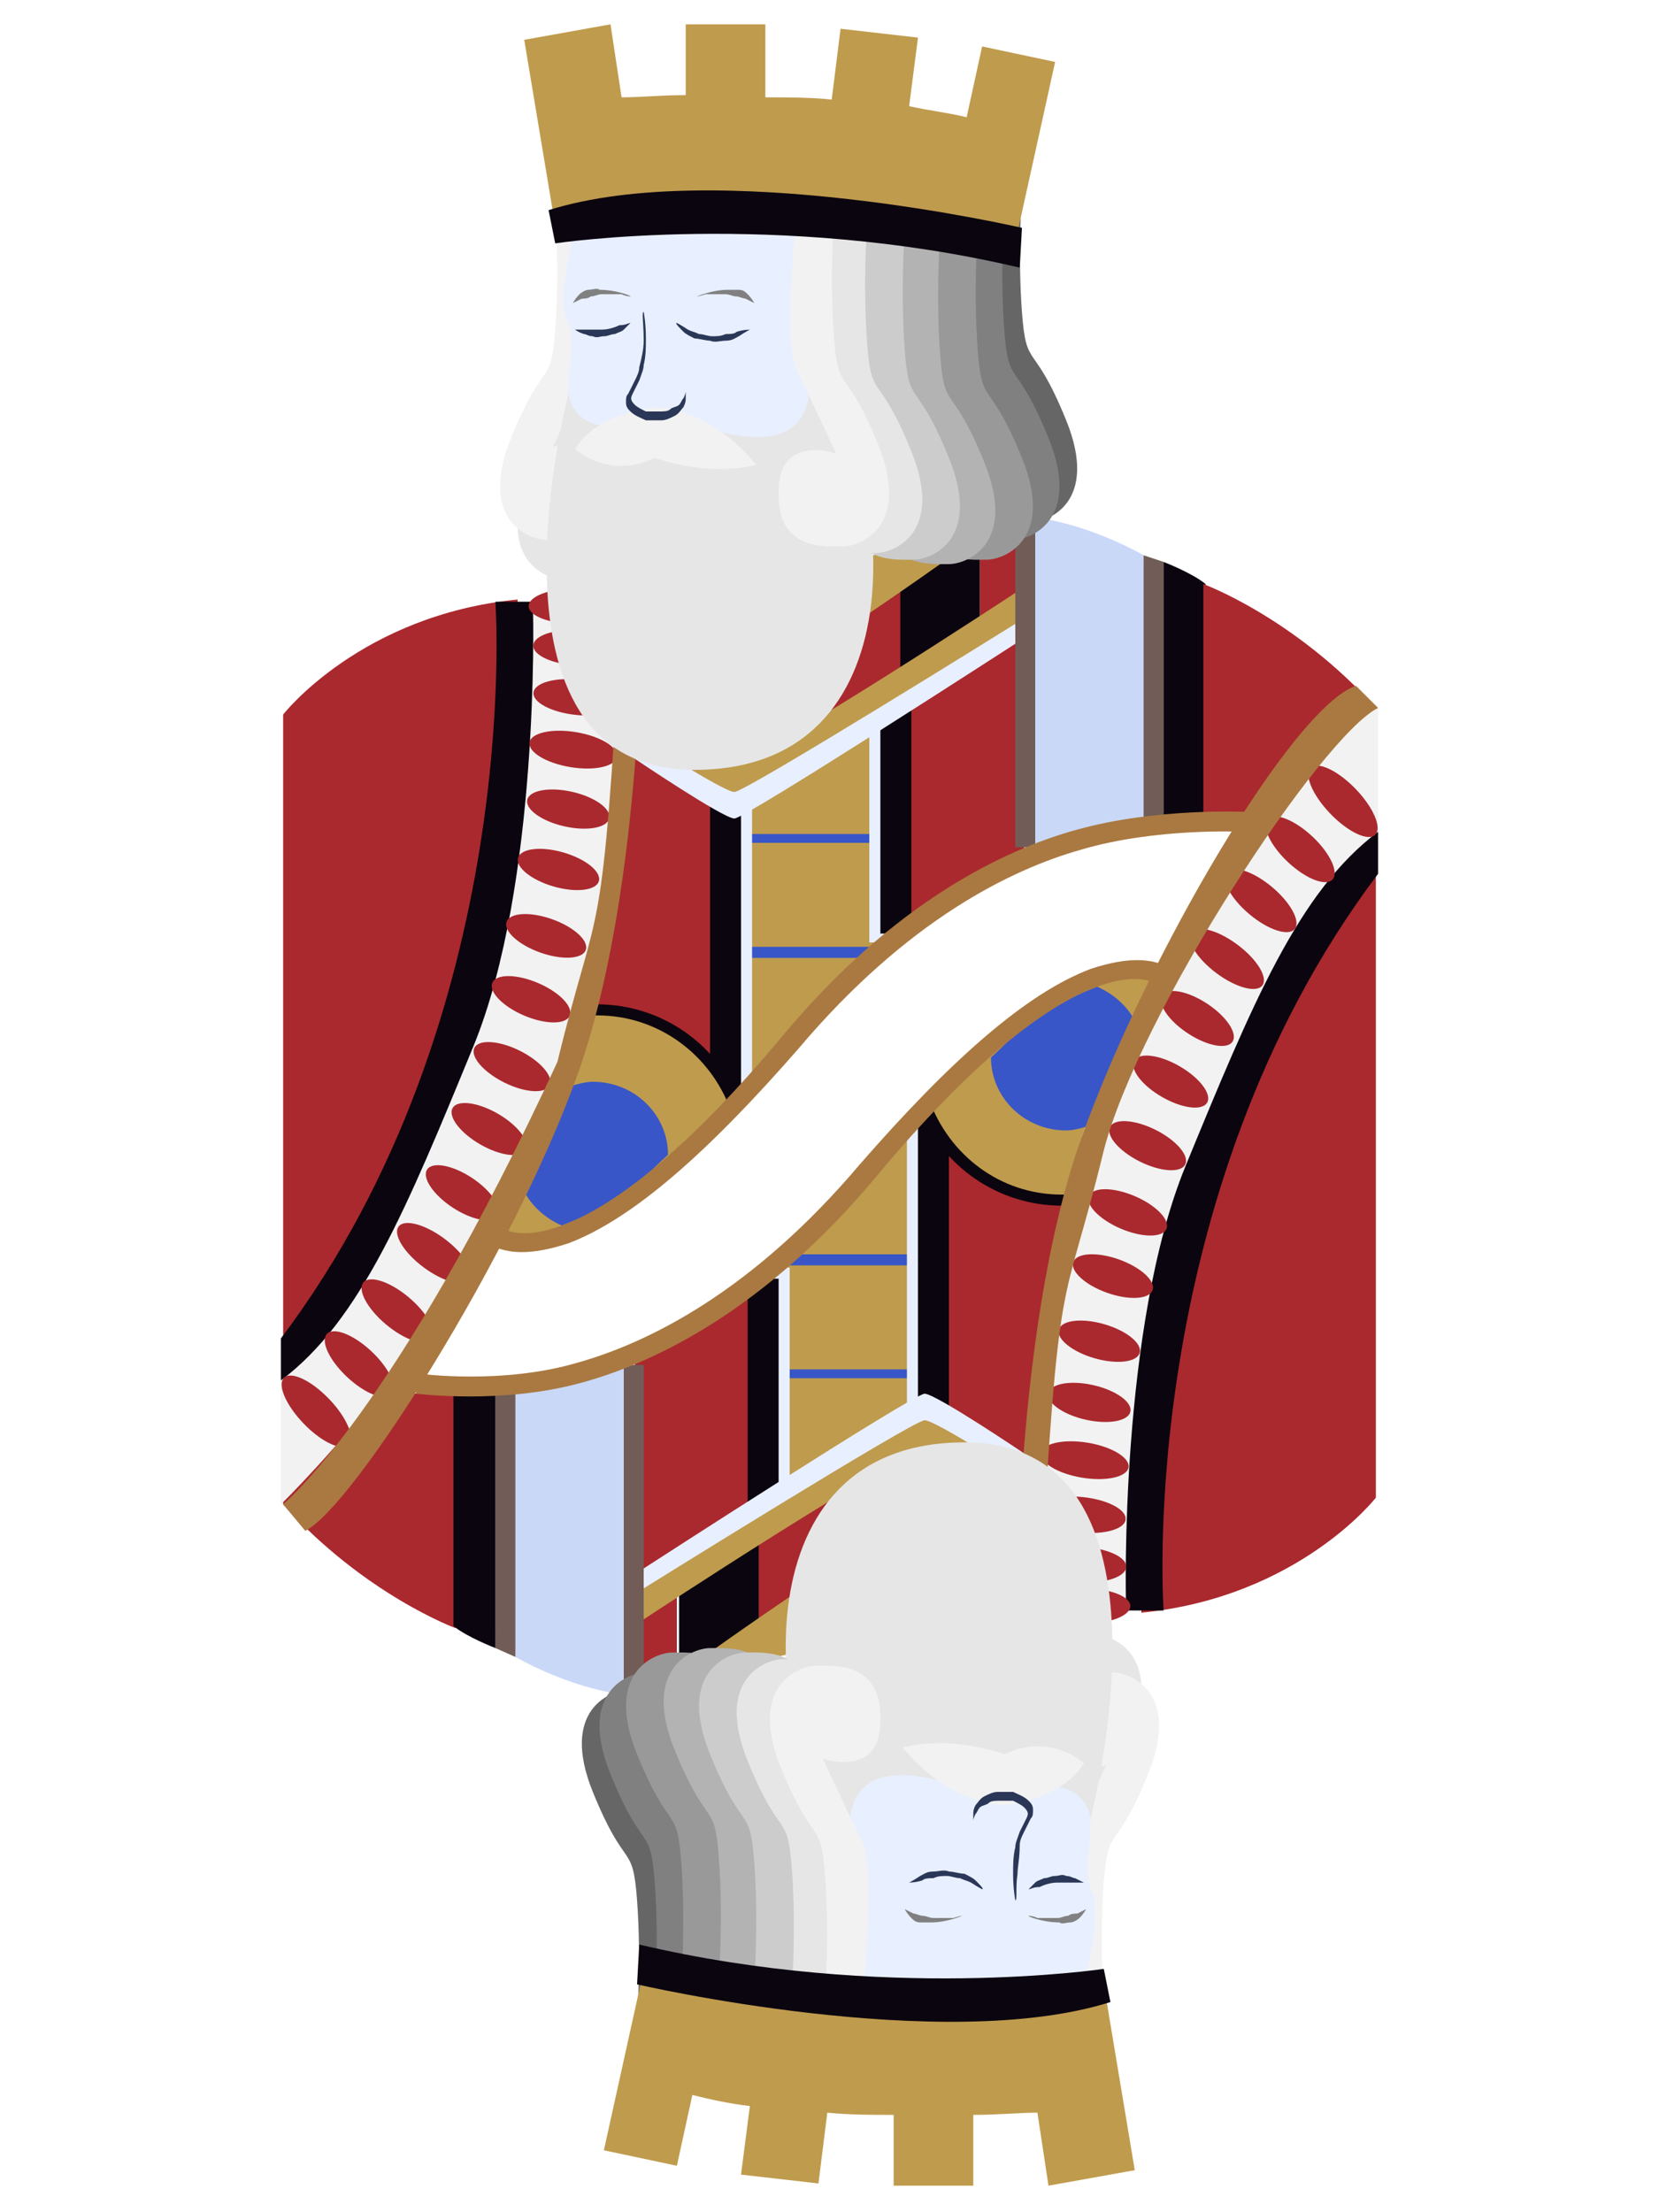 <?xml version="1.0" encoding="utf-8"?>
<!-- Generator: Adobe Illustrator 17.1.0, SVG Export Plug-In . SVG Version: 6.00 Build 0)  -->
<!DOCTYPE svg PUBLIC "-//W3C//DTD SVG 1.1//EN" "http://www.w3.org/Graphics/SVG/1.1/DTD/svg11.dtd">
<svg version="1.1" id="Layer_1" xmlns="http://www.w3.org/2000/svg" xmlns:xlink="http://www.w3.org/1999/xlink" x="0px" y="0px"
	 viewBox="0 0 75 100" enable-background="new 0 0 75 100" xml:space="preserve">
<rect fill="none" width="75" height="100"/>
<path fill="#AA292E" d="M20.6,73.6c0,0-4.1-1.5-7.8-5.6v-5h7.8V73.6z"/>
<path fill="#AA292E" d="M12.8,60.5V32.3c0,0,3.5-4.5,10.6-5.2C23.4,27.2,23.5,55.7,12.8,60.5z"/>
<rect x="33.5" y="28.7" fill="#0B050F" width="3.6" height="6.6"/>
<rect x="26.3" y="26.4" fill="#0B050F" width="3.6" height="6.6"/>
<rect x="37.2" y="26.1" fill="#AA292E" width="3.6" height="6.6"/>
<rect x="29.9" y="28.2" fill="#AA292E" width="3.6" height="6.6"/>
<rect x="40.7" y="24.1" fill="#0B050F" width="3.6" height="6.6"/>
<rect x="44.3" y="23.9" fill="#AA292E" width="3.6" height="4.1"/>
<path fill="#0B050F" d="M22.4,27.3c0,0,1.3,18.6-9.7,33.2c0,1.3,0,1.9,0,1.9s6.4-3,10.1-15.8c3.7-12.8,2-19.4,2-19.4H22.4z"/>
<path fill="#F2F2F2" d="M24.1,27.7c0,0,0.3,12.3-2.7,19.6c-3,7.3-5.1,12.4-8.7,15.1V68c0,0,9.9-9.6,13.2-20.4s2.6-20.3,2.6-20.3
	L24.1,27.7z"/>
<ellipse fill="#AA292E" cx="26" cy="27.4" rx="2.1" ry="0.8"/>
<ellipse transform="matrix(-0.999 -5.267342e-002 5.267342e-002 -0.999 50.639 59.925)" fill="#AA292E" cx="26.1" cy="29.3" rx="2" ry="0.8"/>
<ellipse transform="matrix(-0.994 -0.107 0.107 -0.994 48.679 65.624)" fill="#AA292E" cx="26.1" cy="31.5" rx="2" ry="0.8"/>
<ellipse transform="matrix(-0.987 -0.163 0.163 -0.987 46.033 71.682)" fill="#AA292E" cx="26" cy="34" rx="2" ry="0.8"/>
<ellipse transform="matrix(-0.975 -0.221 0.221 -0.975 42.658 77.938)" fill="#AA292E" cx="25.7" cy="36.6" rx="1.9" ry="0.8"/>
<ellipse transform="matrix(-0.961 -0.278 0.278 -0.961 38.608 84.2)" fill="#AA292E" cx="25.3" cy="39.4" rx="1.9" ry="0.8"/>
<ellipse transform="matrix(-0.942 -0.335 0.335 -0.942 33.822 90.332)" fill="#AA292E" cx="24.7" cy="42.2" rx="1.9" ry="0.8"/>
<ellipse transform="matrix(-0.92 -0.392 0.392 -0.92 28.368 96.162)" fill="#AA292E" cx="24" cy="45.2" rx="1.9" ry="0.8"/>
<ellipse transform="matrix(-0.894 -0.447 0.447 -0.894 22.297 101.542)" fill="#AA292E" cx="23.1" cy="48.1" rx="1.9" ry="0.8"/>
<ellipse transform="matrix(-0.866 -0.5 0.5 -0.866 15.696 106.339)" fill="#AA292E" cx="22.1" cy="51.1" rx="1.9" ry="0.8"/>
<ellipse transform="matrix(-0.835 -0.551 0.551 -0.835 8.649 110.435)" fill="#AA292E" cx="20.9" cy="53.9" rx="1.9" ry="0.8"/>
<ellipse transform="matrix(-0.801 -0.599 0.599 -0.801 1.278 113.739)" fill="#AA292E" cx="19.5" cy="56.7" rx="2" ry="0.8"/>
<ellipse transform="matrix(-0.766 -0.643 0.643 -0.766 -6.315 116.176)" fill="#AA292E" cx="18" cy="59.2" rx="2" ry="0.8"/>
<ellipse transform="matrix(-0.73 -0.683 0.683 -0.73 -14.007 117.696)" fill="#AA292E" cx="16.2" cy="61.6" rx="2" ry="0.8"/>
<ellipse transform="matrix(-0.693 -0.721 0.721 -0.693 -21.72 118.245)" fill="#AA292E" cx="14.3" cy="63.7" rx="2.1" ry="0.8"/>
<rect x="33.8" y="37.2" fill="#3856C8" width="5.8" height="6.4"/>
<polygon fill="#BF9B4D" points="39.3,43.3 33.8,43.3 33.8,49.1 "/>
<rect x="33.7" y="38.1" fill="#BF9B4D" width="5.8" height="4.7"/>
<polygon fill="#BF9B4D" points="39.5,37.7 33.8,37.7 33.8,36.1 39.5,32.7 "/>
<path fill="#AA292E" d="M32.7,49.6l0.2-13.4l-4.7-2.7c0,0-0.9,11.1-2,13.1C25,48.6,32.7,49.6,32.7,49.6z"/>
<polygon fill="#E8EFFF" points="32.6,49.7 34,49 34,35.3 32.6,35.3 "/>
<polygon fill="#0B050F" points="32.1,50.2 33.5,49.5 33.5,35.8 32.1,35.8 "/>
<path fill="#0B050F" d="M23,54.8c0.5-1.2,1.3-2.3,1.9-3.5c1-1.9,1.7-3.8,2-5.9c0,0,0.1,0,0.1,0c2.9,0,5.4,1.8,6.4,4.3
	c-0.2,0.2-0.4,0.5-0.7,0.7c-0.5,0.4-1,0.7-1.6,1.1c-1.2,0.9-2.2,2.2-3.5,3c-1,0.6-2.1,0.9-3.2,1.3c-0.5,0.2-0.9,0.3-1.4,0.5
	c-0.1,0-0.3,0-0.4-0.1C22.6,55.8,22.8,55.3,23,54.8z"/>
<path fill="#BF9B4D" d="M23,54.8c0.5-1.2,1.3-2.3,1.9-3.5c0.9-1.7,1.5-3.5,1.9-5.4c0.1,0,0.1,0,0.2,0c2.8,0,5.1,1.8,6,4.2
	c-0.1,0.1-0.2,0.2-0.3,0.3c-0.5,0.4-1,0.7-1.6,1.1c-1.2,0.9-2.2,2.2-3.5,3c-1,0.6-2.1,0.9-3.2,1.3c-0.5,0.2-0.9,0.3-1.4,0.5
	c-0.1,0-0.3,0-0.4-0.1C22.6,55.8,22.8,55.3,23,54.8z"/>
<path fill="#3856C8" d="M24.8,51.4c0.4-0.7,0.7-1.5,1-2.3c0.3-0.1,0.7-0.2,1-0.2c1.9,0,3.4,1.5,3.4,3.3c-0.9,0.8-1.7,1.8-2.8,2.3
	c-0.7,0.4-1.3,0.6-2,0.9c-0.9-0.4-1.6-1.1-1.9-2C24,52.8,24.5,52.1,24.8,51.4z"/>
<polygon fill="#AA292E" points="46.3,38.8 40.7,42.1 40.4,31.6 46.3,28.3 "/>
<rect x="39.3" y="32" fill="#E8EFFF" width="1.4" height="10.6"/>
<path fill="#C9D8F7" d="M51.7,25.1c0,0-2.4-1.4-4.9-1.7l-0.3,15.2c0,0,3.8-1.4,5.6-1.4L51.7,25.1z"/>
<polygon fill="#715C57" points="51.7,25.1 52.6,25.4 52.6,37.1 51.7,37.1 "/>
<path fill="#0B050F" d="M52.6,25.4c0,0,1.3,0.5,1.9,1V37h-1.9V25.4z"/>
<path fill="#AA292E" d="M54.4,26.4c0,0,4.1,1.5,7.8,5.6v5h-7.8V26.4z"/>
<rect x="39.8" y="31.6" fill="#0B050F" width="1.4" height="10.6"/>
<rect x="45.9" y="23.4" fill="#715C57" width="0.9" height="14.9"/>
<path fill="#AA7941" d="M23.6,56.6c0.5,0,1.2-0.1,2.1-0.4c2.9-1.1,6.3-4.1,10.4-8.8c4.9-5.8,9.6-8.1,12.8-9c3.4-1,7.3-0.8,7.3-0.8
	l0.2-0.9c-0.1,0-4.1-0.2-7.7,0.8c-3.3,0.9-8.3,3.3-13.3,9.3c-9,10.8-12.5,8.8-12.5,8.8l-0.5,0.8C22.3,56.3,22.7,56.6,23.6,56.6z"/>
<path fill="#E8EFFF" d="M45.9,27.7c0,0-11.7,7.6-12.8,7.6S28.7,33,28.7,33v1.3c0,0,4,2.7,4.5,2.7c0.5,0,12.7-7.9,12.7-7.9V27.7z"/>
<path fill="#BF9B4D" d="M44.6,24c0,0-9.9,7.2-11.3,7.2c-1.4,0-5.5-3.6-5.5-3.6L44.6,24z"/>
<path fill="#BF9B4D" d="M45.9,26.8c0,0-11.7,7.7-12.8,7.7s-4.4-2.6-4.4-2.6v1.3c0,0,4,2.6,4.5,2.6c0.5,0,12.7-7.6,12.7-7.6V26.8z"/>
<path fill="#AA7941" d="M29,28.2c0,0,0,12.3-2.9,20.4c-2.9,8.1-10.1,19.5-12.3,20.6L12.8,68c0,0,5.1-4.2,12.4-20
	c1.9-7.8,2-4.4,2.9-20.3C29,11.8,29,28.2,29,28.2z"/>
<path fill="#AA292E" d="M62.2,39.5v28.2c0,0-3.5,4.5-10.6,5.2C51.6,72.8,51.5,44.3,62.2,39.5z"/>
<rect x="37.8" y="64.6" fill="#0B050F" width="3.6" height="6.6"/>
<rect x="45.1" y="66.9" fill="#0B050F" width="3.6" height="6.6"/>
<rect x="34.2" y="67.3" fill="#AA292E" width="3.6" height="6.6"/>
<rect x="41.5" y="65.1" fill="#AA292E" width="3.6" height="6.7"/>
<rect x="30.7" y="69.3" fill="#0B050F" width="3.6" height="6.7"/>
<rect x="27" y="71.9" fill="#AA292E" width="3.6" height="4.1"/>
<path fill="#0B050F" d="M52.6,72.7c0,0-1.3-18.6,9.7-33.2c0-1.3,0-1.9,0-1.9s-6.4,3-10.1,15.8c-3.7,12.8-2,19.4-2,19.4H52.6z"/>
<path fill="#F2F2F2" d="M50.9,72.3c0,0-0.3-12.3,2.7-19.6c3-7.3,5.1-12.4,8.7-15.1V32c0,0-5.4,1.1-13.2,20.4
	c-3.3,10.8-2.7,20.3-2.7,20.3L50.9,72.3z"/>
<ellipse fill="#AA292E" cx="49" cy="72.6" rx="2.1" ry="0.8"/>
<ellipse transform="matrix(0.999 5.266029e-002 -5.266029e-002 0.999 3.789 -2.477)" fill="#AA292E" cx="48.9" cy="70.7" rx="2" ry="0.8"/>
<ellipse transform="matrix(0.994 0.107 -0.107 0.994 7.623 -4.849)" fill="#AA292E" cx="48.9" cy="68.5" rx="2" ry="0.8"/>
<ellipse transform="matrix(0.987 0.163 -0.163 0.987 11.439 -7.123)" fill="#AA292E" cx="49" cy="66" rx="2" ry="0.8"/>
<ellipse transform="matrix(0.975 0.221 -0.221 0.975 15.193 -9.317)" fill="#AA292E" cx="49.3" cy="63.4" rx="1.9" ry="0.8"/>
<ellipse transform="matrix(0.961 0.278 -0.278 0.961 18.783 -11.426)" fill="#AA292E" cx="49.7" cy="60.6" rx="1.9" ry="0.8"/>
<ellipse transform="matrix(0.942 0.335 -0.335 0.942 22.261 -13.52)" fill="#AA292E" cx="50.3" cy="57.7" rx="1.9" ry="0.8"/>
<ellipse transform="matrix(0.92 0.392 -0.392 0.92 25.545 -15.604)" fill="#AA292E" cx="51" cy="54.8" rx="1.9" ry="0.8"/>
<ellipse transform="matrix(0.894 0.447 -0.447 0.894 28.639 -17.72)" fill="#AA292E" cx="51.9" cy="51.8" rx="1.9" ry="0.8"/>
<ellipse transform="matrix(0.866 0.5 -0.5 0.866 31.566 -19.906)" fill="#AA292E" cx="52.9" cy="48.9" rx="1.9" ry="0.8"/>
<ellipse transform="matrix(0.835 0.551 -0.551 0.835 34.306 -22.18)" fill="#AA292E" cx="54.1" cy="46" rx="1.9" ry="0.8"/>
<ellipse transform="matrix(0.801 0.599 -0.599 0.801 36.949 -24.581)" fill="#AA292E" cx="55.5" cy="43.3" rx="2" ry="0.8"/>
<ellipse transform="matrix(0.766 0.643 -0.643 0.766 39.504 -27.115)" fill="#AA292E" cx="57" cy="40.7" rx="2" ry="0.8"/>
<ellipse transform="matrix(0.73 0.683 -0.683 0.73 42.082 -29.8)" fill="#AA292E" cx="58.8" cy="38.4" rx="2" ry="0.8"/>
<ellipse transform="matrix(0.693 0.721 -0.721 0.693 44.749 -32.628)" fill="#AA292E" cx="60.7" cy="36.2" rx="2.1" ry="0.8"/>
<rect x="35.5" y="56.4" fill="#3856C8" width="5.8" height="6.4"/>
<polygon fill="#BF9B4D" points="35.7,56.7 41.2,56.7 41.2,50.9 "/>
<rect x="35.5" y="57.2" fill="#BF9B4D" width="5.8" height="4.7"/>
<polygon fill="#BF9B4D" points="35.5,62.3 41.2,62.3 41.2,63.9 35.5,67.3 "/>
<path fill="#AA292E" d="M42.3,50.3l-0.2,13.4l4.7,2.7c0,0,0.9-11.1,2-13.1C50,51.3,42.3,50.3,42.3,50.3z"/>
<polygon fill="#E8EFFF" points="42.4,50.3 41,51 41,64.7 42.4,64.7 "/>
<polygon fill="#0B050F" points="42.9,49.8 41.5,50.5 41.5,64.2 42.9,64.2 "/>
<path fill="#0B050F" d="M52,45.1c-0.5,1.2-1.3,2.3-1.9,3.5c-1,1.9-1.7,3.8-2,5.9c0,0-0.1,0-0.1,0c-2.9,0-5.4-1.8-6.4-4.3
	c0.2-0.2,0.4-0.5,0.7-0.7c0.5-0.4,1.1-0.7,1.6-1.1c1.2-0.9,2.2-2.2,3.5-3c1-0.6,2.1-0.9,3.2-1.3c0.5-0.2,0.9-0.3,1.4-0.5
	c0.1,0,0.3,0,0.4,0.1C52.4,44.1,52.2,44.7,52,45.1z"/>
<path fill="#BF9B4D" d="M52,45.1c-0.5,1.2-1.3,2.3-1.9,3.5c-0.9,1.7-1.5,3.5-1.9,5.4c-0.1,0-0.1,0-0.2,0c-2.8,0-5.1-1.8-6-4.3
	c0.1-0.1,0.2-0.2,0.3-0.3c0.5-0.4,1.1-0.7,1.6-1.1c1.2-0.9,2.2-2.2,3.5-3c1-0.6,2.1-0.9,3.2-1.3c0.5-0.2,0.9-0.3,1.4-0.5
	c0.1,0,0.3,0,0.4,0.1C52.4,44.1,52.2,44.7,52,45.1z"/>
<path fill="#3856C8" d="M50.2,48.6c-0.4,0.8-0.7,1.5-1,2.3c-0.3,0.1-0.7,0.2-1,0.2c-1.9,0-3.4-1.5-3.4-3.3c0.9-0.8,1.7-1.8,2.8-2.3
	c0.7-0.4,1.3-0.6,2-0.9c0.9,0.4,1.6,1.1,1.9,2C51,47.2,50.5,47.9,50.2,48.6z"/>
<polygon fill="#AA292E" points="28.7,61.2 34.3,57.9 34.6,68.4 28.7,71.7 "/>
<rect x="34.3" y="57.3" fill="#E8EFFF" width="1.4" height="10.6"/>
<path fill="#C9D8F7" d="M23.3,74.9c0,0,2.4,1.4,4.9,1.7l0.3-15.2c0,0-3.8,1.4-5.6,1.4L23.3,74.9z"/>
<polygon fill="#715C57" points="23.3,74.9 22.4,74.5 22.4,62.8 23.3,62.8 "/>
<path fill="#0B050F" d="M22.4,74.5c0,0-1.3-0.5-1.9-1V63h1.9V74.5z"/>
<rect x="33.8" y="57.8" fill="#0B050F" width="1.4" height="10.6"/>
<rect x="28.2" y="61.7" fill="#715C57" width="0.9" height="14.9"/>
<path fill="#AA7941" d="M51.4,43.4c-0.5,0-1.2,0.1-2.1,0.4c-2.9,1.1-6.3,4.1-10.4,8.8c-4.9,5.8-9.6,8.1-12.8,9
	c-3.4,1-7.1,0.5-7.1,0.5l-0.2,0.9c0.1,0,3.9,0.5,7.5-0.5c3.3-0.9,8.3-3.3,13.3-9.3c9-10.8,12.5-8.8,12.5-8.8l0.5-0.8
	C52.7,43.7,52.3,43.4,51.4,43.4z"/>
<path fill="#E8EFFF" d="M29.1,72.3c0,0,11.7-7.6,12.8-7.6s4.4,2.3,4.4,2.3v-1.3c0,0-4-2.7-4.5-2.7c-0.5,0-12.7,7.9-12.7,7.9V72.3z"
	/>
<path fill="#BF9B4D" d="M30.4,75.9c0,0,9.9-7.2,11.3-7.2c1.4,0,5.5,3.6,5.5,3.6L30.4,75.9z"/>
<path fill="#BF9B4D" d="M29.1,73.2c0,0,11.7-7.7,12.8-7.7s4.4,2.6,4.4,2.6v-1.3c0,0-4-2.6-4.5-2.6c-0.5,0-12.7,7.6-12.7,7.6V73.2z"
	/>
<path fill="#AA7941" d="M46,71.8c0,0,0-12.3,2.9-20.4c2.9-8.1,9.5-19.4,12.4-20.4l1,1c-2.6,1.3-10.8,13.8-12.4,20
	c-1.9,7.8-2,4.4-2.9,20.3C46,88.2,46,71.8,46,71.8z"/>
<path fill="#E6E6E6" d="M27.6,11.1c0,0,0.6,5.8,0,7C27,19.4,25.8,22,25.8,22s2.6-0.9,2.6,1.7c0.1,2.7-2.1,2.5-2.9,2.5
	c-0.8,0-3.1-0.9-1.6-4.6c1.5-3.7,1.8-2.2,2-4.9c0.2-2.7,0-5.4,0-5.4L27.6,11.1z"/>
<path fill="#F2F2F2" d="M26.8,9.4c0,0,0.6,5.8,0,7c-0.6,1.2-1.8,3.8-1.8,3.8s2.6-0.9,2.6,1.7c0.1,2.7-2.1,2.5-2.9,2.5
	c-0.8,0-3.1-0.9-1.6-4.6c1.5-3.7,1.8-2.2,2-4.9c0.2-2.7,0-5.4,0-5.4L26.8,9.4z"/>
<path fill="#E6E6E6" d="M25.7,17.8c0,0-4.5,17,5.7,17s9-13,5.8-17.6C34,12.7,25.7,17.8,25.7,17.8z"/>
<path fill="#E8EFFF" d="M25.9,10.7c0,0-0.7,2.8-0.3,3.7c0.5,0.9,0,2.5,0.1,3.4c0.1,0.9,1.3,2.4,4,0.6c0,0,6.9,3.7,6.9-1.1
	c0.1-4.7-0.3-7.2-0.3-7.2S28,9.2,25.9,10.7z"/>
<path fill="#666666" d="M44.5,8.6c0,0-0.6,5.8,0,7c0.6,1.2,1.8,3.8,1.8,3.8s-2.6-0.9-2.6,1.7c-0.1,2.7,2.1,2.5,2.9,2.5
	c0.8,0,3.1-0.9,1.6-4.6c-1.5-3.7-1.8-2.2-2-4.9c-0.2-2.7,0-5.4,0-5.4L44.5,8.6z"/>
<path fill="#808080" d="M43.7,9.4c0,0-0.6,5.8,0,7c0.6,1.2,1.8,3.8,1.8,3.8s-2.6-0.9-2.6,1.7c-0.1,2.7,2.1,2.5,2.9,2.5
	c0.8,0,3.1-0.9,1.6-4.6c-1.5-3.7-1.8-2.2-2-4.9c-0.2-2.7,0-5.4,0-5.4L43.7,9.4z"/>
<path fill="#999999" d="M42.5,10.3c0,0-0.6,5.8,0,7c0.6,1.2,1.8,3.8,1.8,3.8s-2.6-0.9-2.6,1.7c-0.1,2.7,2.1,2.5,2.9,2.5
	c0.8,0,3.1-0.9,1.6-4.6c-1.5-3.7-1.8-2.2-2-4.9c-0.2-2.7,0-5.4,0-5.4L42.5,10.3z"/>
<path fill="#B3B3B3" d="M40.8,10.5c0,0-0.6,5.8,0,7c0.6,1.2,1.8,3.8,1.8,3.8s-2.6-0.9-2.6,1.7c-0.1,2.7,2.1,2.5,2.9,2.5
	c0.8,0,3.1-0.9,1.6-4.6c-1.5-3.7-1.8-2.2-2-4.9c-0.2-2.7,0-5.4,0-5.4L40.8,10.5z"/>
<path fill="#CCCCCC" d="M39.2,10.3c0,0-0.6,5.8,0,7c0.6,1.2,1.8,3.8,1.8,3.8s-2.6-0.9-2.6,1.7c-0.1,2.7,2.1,2.5,2.9,2.5
	c0.8,0,3.1-0.9,1.6-4.6c-1.5-3.7-1.8-2.2-2-4.9c-0.2-2.7,0-5.4,0-5.4L39.2,10.3z"/>
<path fill="#E6E6E6" d="M37.5,10c0,0-0.6,5.8,0,7c0.6,1.2,1.8,3.8,1.8,3.8s-2.6-0.9-2.6,1.7c-0.1,2.7,2.1,2.5,2.9,2.5
	c0.8,0,3.1-0.9,1.6-4.6s-1.8-2.2-2-4.9c-0.2-2.7,0-5.4,0-5.4L37.5,10z"/>
<path fill="#F2F2F2" d="M36,9.7c0,0-0.6,5.8,0,7c0.6,1.2,1.8,3.8,1.8,3.8s-2.6-0.9-2.6,1.7c-0.1,2.7,2.1,2.5,2.9,2.5
	c0.8,0,3.1-0.9,1.6-4.6c-1.5-3.7-1.8-2.2-2-4.9c-0.2-2.7,0-5.4,0-5.4L36,9.7z"/>
<path fill="#F2F2F2" d="M29.7,18.4c0,0-2.7,0.2-3.7,1.9c0,0,1.5,1.4,3.6,0.4c0,0,2.4,0.9,4.6,0.3C34.1,21,32.6,18.7,29.7,18.4z"/>
<path fill="#BF9B4D" d="M47.7,2.8l-3.3-0.7l-0.7,3.2C42.9,5.1,42,5,41.1,4.8l0.4-3.1l-3.5-0.4l-0.4,3.2c-1-0.1-2-0.1-3-0.1V1.1h-3.6
	v3.2c-1.1,0-2.1,0.1-2.9,0.1l-0.5-3.3l-3.9,0.7l1.3,7.8l0.7-0.1l0,0.3L45,10.6l0-0.3l1,0.2L47.7,2.8z"/>
<path fill="#0B050F" d="M25.1,11c0,0,10-1.5,21,1.1l0.1-1.8c0,0-13.8-3.2-21.4-0.8L25.1,11z"/>
<g>
	<path fill="#808080" d="M28.5,13.4c0,0-0.2,0-0.4-0.1c-0.3,0-0.6,0-0.9,0c-0.2,0-0.3,0.1-0.5,0.1c-0.1,0.1-0.3,0.1-0.4,0.1
		c-0.2,0.1-0.4,0.2-0.4,0.2l0,0c0,0,0.1-0.2,0.3-0.4c0.1-0.1,0.3-0.2,0.4-0.2c0.2,0,0.4-0.1,0.5,0C27.9,13.1,28.6,13.4,28.5,13.4
		L28.5,13.4z"/>
</g>
<g>
	<path fill="#808080" d="M31.5,13.4c0,0,0.7-0.3,1.4-0.3c0.2,0,0.4,0,0.5,0c0.2,0,0.3,0.1,0.4,0.2c0.2,0.2,0.3,0.4,0.3,0.4l0,0
		c0,0-0.2-0.1-0.4-0.2c-0.1,0-0.3-0.1-0.4-0.1c-0.2,0-0.3-0.1-0.5-0.1c-0.3,0-0.7,0-0.9,0C31.6,13.4,31.5,13.4,31.5,13.4L31.5,13.4z
		"/>
</g>
<g>
	<path fill="#2A3757" d="M30.6,14.6c0,0,0.2,0.1,0.5,0.3c0.2,0.1,0.3,0.1,0.5,0.2c0.2,0,0.4,0.1,0.6,0.1c0.2,0,0.4,0,0.6-0.1
		c0.2,0,0.4,0,0.5-0.1c0.3-0.1,0.6-0.1,0.6-0.1l0,0c0,0-0.2,0.1-0.5,0.3c-0.2,0.1-0.3,0.2-0.6,0.2c-0.2,0-0.5,0.1-0.7,0
		c-0.2,0-0.5-0.1-0.7-0.1c-0.2-0.1-0.4-0.2-0.5-0.3C30.7,14.8,30.5,14.6,30.6,14.6L30.6,14.6z"/>
</g>
<g>
	<path fill="#2A3757" d="M28.5,14.6c0,0-0.1,0.1-0.3,0.3c-0.1,0.1-0.2,0.1-0.4,0.2c-0.2,0-0.3,0.1-0.5,0.1c-0.2,0-0.3,0.1-0.5,0
		c-0.2,0-0.3-0.1-0.4-0.1C26.1,15,26,14.9,26,14.9l0,0c0,0,0.2,0,0.4,0c0.1,0,0.2,0,0.4,0c0.1,0,0.3,0,0.4,0c0.3,0,0.6-0.1,0.8-0.2
		C28.3,14.7,28.4,14.6,28.5,14.6L28.5,14.6z"/>
</g>
<g>
	<path fill="#2A3757" d="M29.1,14.1c0,0,0.1,0.5,0.1,1.2c0,0.4,0,0.8-0.1,1.2c0,0.2-0.1,0.4-0.2,0.7c-0.1,0.2-0.2,0.4-0.3,0.6
		c-0.1,0.2-0.1,0.3,0.1,0.5c0.1,0.1,0.3,0.2,0.5,0.3c0.2,0,0.4,0,0.6,0c0.2,0,0.4,0,0.5-0.1c0.1-0.1,0.3-0.1,0.4-0.2
		c0.1-0.1,0.1-0.2,0.2-0.3c0.1-0.2,0.1-0.3,0.1-0.3l0,0c0,0,0,0.1,0,0.3c0,0.1,0,0.2-0.1,0.4c-0.1,0.1-0.2,0.3-0.4,0.4
		c-0.2,0.1-0.4,0.2-0.6,0.2c-0.2,0-0.4,0-0.7,0c-0.2-0.1-0.5-0.2-0.7-0.4c-0.1-0.1-0.2-0.2-0.2-0.4c0-0.2,0-0.3,0.1-0.4
		c0.1-0.2,0.2-0.4,0.3-0.6c0.1-0.2,0.2-0.4,0.2-0.6c0.1-0.4,0.2-0.8,0.2-1.2C29.1,14.6,29,14.1,29.1,14.1L29.1,14.1z"/>
</g>
<path fill="#E6E6E6" d="M47.4,88.9c0,0-0.6-5.8,0-7c0.6-1.2,1.8-3.8,1.8-3.8s-2.6,0.9-2.6-1.7c-0.1-2.7,2.1-2.5,2.9-2.5
	c0.8,0,3.1,0.9,1.6,4.6c-1.5,3.7-1.8,2.2-2,4.9c-0.2,2.7,0,5.4,0,5.4L47.4,88.9z"/>
<path fill="#F2F2F2" d="M48.2,90.6c0,0-0.6-5.8,0-7c0.6-1.2,1.8-3.8,1.8-3.8s-2.6,0.9-2.6-1.7c-0.1-2.7,2.1-2.5,2.9-2.5
	c0.8,0,3.1,0.9,1.6,4.6c-1.5,3.7-1.8,2.2-2,4.9c-0.2,2.7,0,5.4,0,5.4L48.2,90.6z"/>
<path fill="#E6E6E6" d="M49.3,82.2c0,0,4.5-17-5.7-17c-10.2,0-9,13-5.8,17.6C41,87.3,49.3,82.2,49.3,82.2z"/>
<path fill="#E8EFFF" d="M49.1,89.3c0,0,0.7-2.8,0.3-3.7c-0.5-0.9,0-2.5-0.1-3.4c-0.1-0.9-1.3-2.4-4-0.6c0,0-6.9-3.7-6.9,1.1
	c-0.1,4.7,0.3,7.2,0.3,7.2S47,90.8,49.1,89.3z"/>
<path fill="#666666" d="M30.5,91.4c0,0,0.6-5.8,0-7c-0.6-1.2-1.8-3.8-1.8-3.8s2.6,0.9,2.6-1.7c0.1-2.7-2.1-2.5-2.9-2.5
	c-0.8,0-3.1,0.9-1.6,4.6c1.5,3.7,1.8,2.2,2,4.9c0.2,2.7,0,5.4,0,5.4L30.5,91.4z"/>
<path fill="#808080" d="M31.3,90.6c0,0,0.6-5.8,0-7c-0.6-1.2-1.8-3.8-1.8-3.8s2.6,0.9,2.6-1.7c0.1-2.7-2.1-2.5-2.9-2.5
	c-0.8,0-3.1,0.9-1.6,4.6c1.5,3.7,1.8,2.2,2,4.9c0.2,2.7,0,5.4,0,5.4L31.3,90.6z"/>
<path fill="#999999" d="M32.5,89.7c0,0,0.6-5.8,0-7c-0.6-1.2-1.8-3.8-1.8-3.8s2.6,0.9,2.6-1.7c0.1-2.7-2.1-2.5-2.9-2.5
	c-0.8,0-3.1,0.9-1.6,4.6c1.5,3.7,1.8,2.2,2,4.9c0.2,2.7,0,5.4,0,5.4L32.5,89.7z"/>
<path fill="#B3B3B3" d="M34.2,89.5c0,0,0.6-5.8,0-7c-0.6-1.2-1.8-3.8-1.8-3.8s2.6,0.9,2.6-1.7c0.1-2.7-2.1-2.5-2.9-2.5
	c-0.8,0-3.1,0.9-1.6,4.6c1.5,3.7,1.8,2.2,2,4.9c0.2,2.7,0,5.4,0,5.4L34.2,89.5z"/>
<path fill="#CCCCCC" d="M35.8,89.7c0,0,0.6-5.8,0-7c-0.6-1.2-1.8-3.8-1.8-3.8s2.6,0.9,2.6-1.7c0.1-2.7-2.1-2.5-2.9-2.5
	c-0.8,0-3.1,0.9-1.6,4.6c1.5,3.7,1.8,2.2,2,4.9c0.2,2.7,0,5.4,0,5.4L35.8,89.7z"/>
<path fill="#E6E6E6" d="M37.5,90c0,0,0.6-5.8,0-7c-0.6-1.2-1.8-3.8-1.8-3.8s2.6,0.9,2.6-1.7c0.1-2.7-2.1-2.5-2.9-2.5
	c-0.8,0-3.1,0.9-1.6,4.6c1.5,3.7,1.8,2.2,2,4.9c0.2,2.7,0,5.4,0,5.4L37.5,90z"/>
<path fill="#F2F2F2" d="M39,90.3c0,0,0.6-5.8,0-7c-0.6-1.2-1.8-3.8-1.8-3.8s2.6,0.9,2.6-1.7c0.1-2.7-2.1-2.5-2.9-2.5
	c-0.8,0-3.1,0.9-1.6,4.6c1.5,3.7,1.8,2.2,2,4.9c0.2,2.7,0,5.4,0,5.4L39,90.3z"/>
<path fill="#F2F2F2" d="M45.3,81.6c0,0,2.7-0.2,3.7-1.9c0,0-1.5-1.4-3.6-0.4c0,0-2.4-0.9-4.6-0.3C40.9,79,42.4,81.3,45.3,81.6z"/>
<path fill="#BF9B4D" d="M27.3,97.2l3.3,0.7l0.7-3.2c0.8,0.2,1.7,0.4,2.6,0.5l-0.4,3.1l3.5,0.4l0.4-3.2c1,0.1,2,0.1,3,0.1v3.2h3.6
	v-3.2c1.1,0,2.1-0.1,2.9-0.1l0.5,3.3l3.9-0.7l-1.3-7.8l-0.7,0.1l0-0.3L30,89.4l0,0.3l-1-0.2L27.3,97.2z"/>
<path fill="#0B050F" d="M49.9,89c0,0-10,1.5-21-1.1l-0.1,1.8c0,0,13.8,3.2,21.4,0.8L49.9,89z"/>
<g>
	<path fill="#808080" d="M46.5,86.6c0,0,0.2,0,0.4,0.1c0.3,0,0.6,0,0.9,0c0.2,0,0.3-0.1,0.5-0.1c0.1-0.1,0.3-0.1,0.4-0.1
		c0.2-0.1,0.4-0.2,0.4-0.2l0,0c0,0-0.1,0.2-0.3,0.4c-0.1,0.1-0.3,0.2-0.4,0.2c-0.2,0-0.4,0.1-0.5,0C47.1,86.9,46.4,86.6,46.5,86.6
		L46.5,86.6z"/>
</g>
<g>
	<path fill="#808080" d="M43.5,86.6c0,0-0.7,0.3-1.4,0.3c-0.2,0-0.4,0-0.5,0c-0.2,0-0.3-0.1-0.4-0.2c-0.2-0.2-0.3-0.4-0.3-0.4l0,0
		c0,0,0.2,0.1,0.4,0.2c0.1,0,0.3,0.1,0.4,0.1c0.2,0,0.3,0.1,0.5,0.1c0.3,0,0.7,0,0.9,0C43.4,86.6,43.5,86.6,43.5,86.6L43.5,86.6z"/>
</g>
<g>
	<path fill="#2A3757" d="M44.4,85.4c0,0-0.2-0.1-0.5-0.3c-0.2-0.1-0.3-0.1-0.5-0.2c-0.2,0-0.4-0.1-0.6-0.1c-0.2,0-0.4,0-0.6,0.1
		c-0.2,0-0.4,0-0.5,0.1c-0.3,0.1-0.6,0.1-0.6,0.1l0,0c0,0,0.2-0.1,0.5-0.3c0.2-0.1,0.3-0.2,0.6-0.2c0.2,0,0.5-0.1,0.7,0
		c0.2,0,0.5,0.1,0.7,0.1c0.2,0.1,0.4,0.2,0.5,0.3C44.3,85.2,44.5,85.4,44.4,85.4L44.4,85.4z"/>
</g>
<g>
	<path fill="#2A3757" d="M46.5,85.4c0,0,0.1-0.1,0.3-0.3c0.1-0.1,0.2-0.1,0.4-0.2c0.2,0,0.3-0.1,0.5-0.1c0.2,0,0.3-0.1,0.5,0
		c0.2,0,0.3,0.1,0.4,0.1c0.2,0.1,0.4,0.2,0.4,0.2l0,0c0,0-0.2,0-0.4,0c-0.1,0-0.2,0-0.4,0c-0.1,0-0.3,0-0.4,0
		c-0.3,0-0.6,0.1-0.8,0.2C46.7,85.3,46.6,85.4,46.5,85.4L46.5,85.4z"/>
</g>
<g>
	<path fill="#2A3757" d="M45.9,85.9c0,0-0.1-0.5-0.1-1.2c0-0.4,0-0.8,0.1-1.2c0-0.2,0.1-0.4,0.2-0.7c0.1-0.2,0.2-0.4,0.3-0.6
		c0.1-0.2,0.1-0.3-0.1-0.5c-0.1-0.1-0.3-0.2-0.5-0.3c-0.2,0-0.4,0-0.6,0c-0.2,0-0.4,0-0.5,0.1c-0.1,0.1-0.3,0.1-0.4,0.2
		c-0.1,0.1-0.1,0.2-0.2,0.3c-0.1,0.2-0.1,0.3-0.1,0.3l0,0c0,0,0-0.1,0-0.3c0-0.1,0-0.2,0.1-0.4c0.1-0.1,0.2-0.3,0.4-0.4
		c0.2-0.1,0.4-0.2,0.6-0.2c0.2,0,0.4,0,0.7,0c0.2,0.1,0.5,0.2,0.7,0.4c0.1,0.1,0.2,0.2,0.2,0.4c0,0.2,0,0.3-0.1,0.4
		c-0.1,0.2-0.2,0.4-0.3,0.6c-0.1,0.2-0.2,0.4-0.2,0.6C46.1,84,46,84.4,46,84.7C45.9,85.4,46,85.9,45.9,85.9L45.9,85.9z"/>
</g>
</svg>
